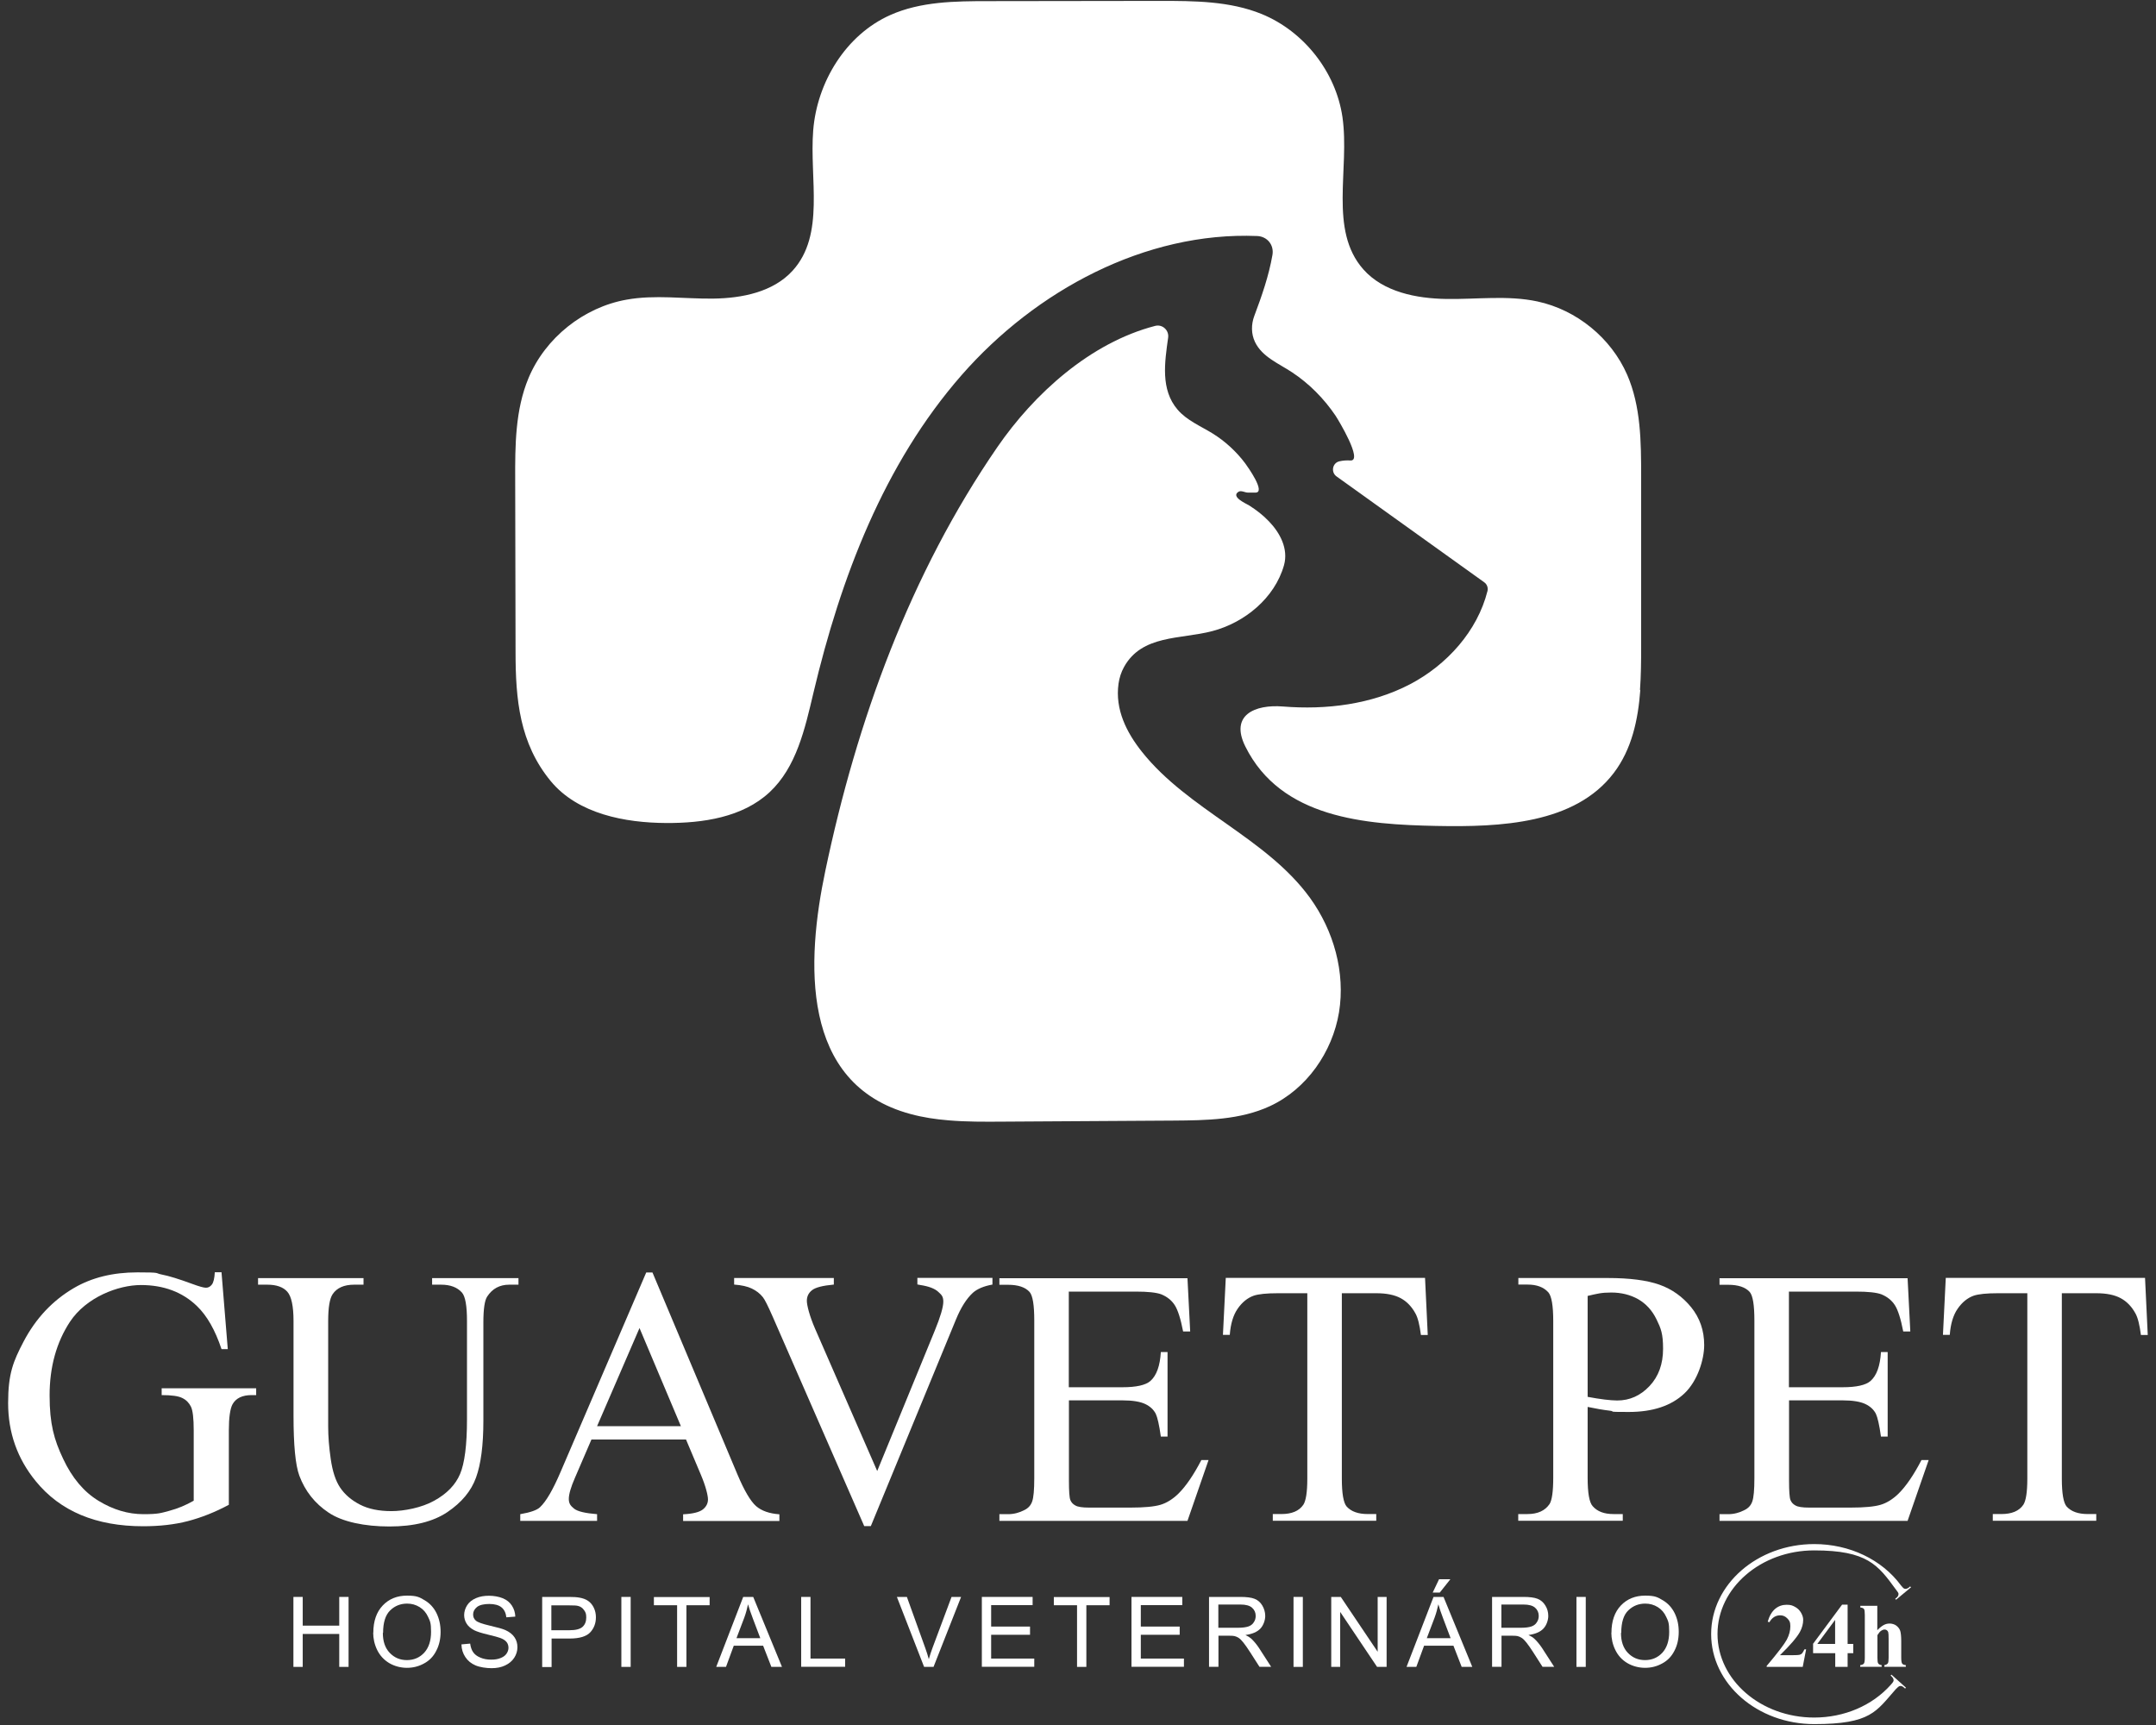 <svg width="120" height="96" viewBox="0 0 120 96" fill="none" xmlns="http://www.w3.org/2000/svg">
<rect x="0" y="0" width="120" height="96" fill="#333333" stroke="none"/>
<g clip-path="url(#clip0_8117_5010)">
<path d="M91.279 38.405C91.338 37.602 91.344 36.794 91.344 36.004C91.344 32.841 91.344 29.677 91.344 26.514C91.344 24.596 91.331 22.613 90.564 20.852C89.672 18.81 87.757 17.245 85.566 16.775C83.913 16.423 82.201 16.664 80.509 16.638C78.817 16.612 76.993 16.247 75.879 14.988C73.944 12.796 75.137 9.398 74.718 6.508C74.35 4.003 72.579 1.746 70.225 0.781C68.447 0.057 66.473 0.05 64.558 0.05C61.377 0.05 58.196 0.063 55.015 0.063C53.159 0.063 51.237 0.083 49.545 0.84C47.079 1.942 45.478 4.564 45.262 7.252C45.046 9.939 45.938 13.063 44.114 15.066C43.032 16.253 41.3 16.599 39.694 16.618C38.087 16.638 36.46 16.39 34.873 16.677C32.485 17.101 30.36 18.797 29.422 21.028C28.675 22.809 28.668 24.791 28.675 26.722C28.681 29.912 28.688 33.095 28.695 36.285C28.695 38.933 28.918 41.366 30.655 43.473C32.171 45.306 34.807 45.789 37.063 45.802C39.116 45.815 41.327 45.489 42.829 44.093C44.331 42.697 44.803 40.551 45.275 38.555C46.79 32.162 49.191 25.822 53.526 20.871C57.645 16.168 63.745 12.881 69.976 13.135C70.54 13.161 70.92 13.637 70.822 14.192C70.618 15.36 70.231 16.468 69.812 17.584C69.635 18.053 69.635 18.582 69.851 19.032C70.251 19.867 71.182 20.232 71.917 20.721C72.875 21.354 73.688 22.182 74.331 23.128C74.495 23.376 75.879 25.666 75.164 25.627C74.96 25.613 74.75 25.627 74.554 25.672C74.16 25.757 74.062 26.279 74.39 26.514L82.608 32.404C82.765 32.515 82.837 32.71 82.791 32.893C82.228 35.124 80.535 37.002 78.482 38.079C76.331 39.201 73.826 39.514 71.405 39.318C69.851 39.194 68.441 39.788 69.313 41.542C71.3 45.547 75.997 45.886 79.952 45.965C83.52 46.036 87.658 45.854 89.816 43.023C90.82 41.705 91.174 40.068 91.298 38.392L91.279 38.405Z" fill="white"/>
<path d="M52.798 62.35C53.795 62.435 54.805 62.429 55.802 62.422C58.977 62.403 62.151 62.383 65.319 62.363C67.142 62.35 69.031 62.324 70.678 61.561C72.724 60.615 74.16 58.554 74.528 56.336C74.888 54.118 74.233 51.796 72.914 49.97C70.481 46.617 66.139 45.084 63.561 41.843C62.709 40.773 62.053 39.488 62.256 38.046C62.302 37.727 62.4 37.413 62.558 37.126C63.555 35.313 65.706 35.587 67.47 35.124C69.267 34.654 70.947 33.291 71.465 31.458C71.72 30.545 71.248 29.658 70.625 29.012C70.304 28.673 69.93 28.386 69.53 28.131C69.346 28.02 68.487 27.649 68.933 27.368C69.077 27.277 69.3 27.414 69.451 27.414C69.595 27.414 69.733 27.414 69.877 27.414C70.474 27.414 69.445 25.979 69.313 25.796C68.822 25.137 68.198 24.563 67.497 24.126C66.821 23.709 66.054 23.396 65.542 22.796C64.585 21.68 64.827 20.16 65.017 18.791C65.076 18.38 64.696 18.027 64.289 18.138C60.669 19.078 57.553 21.922 55.52 24.87C50.654 31.934 47.689 40.12 45.938 48.457C44.882 53.46 44.501 60.335 50.68 61.998C51.375 62.187 52.083 62.292 52.798 62.35Z" fill="white"/>
<path d="M12.33 70.817L12.678 75.083H12.33C11.976 74.019 11.517 73.217 10.959 72.682C10.153 71.906 9.11 71.515 7.844 71.515C6.578 71.515 4.801 72.193 3.896 73.556C3.141 74.704 2.761 76.074 2.761 77.659C2.761 79.244 3.01 80.125 3.515 81.188C4.014 82.251 4.669 83.028 5.483 83.523C6.296 84.019 7.129 84.267 7.982 84.267C8.834 84.267 8.965 84.202 9.431 84.078C9.897 83.954 10.349 83.765 10.782 83.517V79.61C10.782 78.931 10.73 78.488 10.625 78.279C10.52 78.07 10.363 77.907 10.146 77.803C9.93 77.692 9.549 77.64 8.998 77.64V77.261H14.258V77.64H14.009C13.491 77.64 13.13 77.809 12.94 78.155C12.809 78.403 12.737 78.886 12.737 79.61V83.745C11.969 84.156 11.209 84.456 10.461 84.652C9.713 84.847 8.88 84.939 7.969 84.939C5.345 84.939 3.351 84.104 1.987 82.427C0.964 81.175 0.452 79.727 0.452 78.083C0.452 76.439 0.741 75.755 1.311 74.665C1.993 73.367 2.925 72.376 4.119 71.678C5.115 71.097 6.289 70.81 7.647 70.81C9.005 70.81 8.592 70.849 8.992 70.928C9.398 71.006 9.969 71.182 10.71 71.456C11.084 71.593 11.333 71.665 11.464 71.665C11.596 71.665 11.7 71.606 11.792 71.489C11.884 71.371 11.937 71.143 11.956 70.804H12.33V70.817Z" fill="white"/>
<path d="M24.051 71.495V71.13H28.858V71.495H28.347C27.809 71.495 27.402 71.717 27.114 72.16C26.976 72.369 26.904 72.845 26.904 73.596V79.075C26.904 80.431 26.766 81.482 26.497 82.225C26.228 82.975 25.697 83.615 24.903 84.15C24.11 84.684 23.034 84.952 21.67 84.952C20.306 84.952 19.059 84.698 18.292 84.182C17.525 83.673 16.98 82.982 16.659 82.121C16.442 81.527 16.337 80.418 16.337 78.794V73.517C16.337 72.689 16.219 72.141 15.99 71.886C15.76 71.626 15.386 71.495 14.875 71.495H14.363V71.13H20.233V71.495H19.715C19.151 71.495 18.751 71.671 18.515 72.023C18.351 72.265 18.266 72.761 18.266 73.517V79.407C18.266 79.929 18.312 80.536 18.41 81.208C18.509 81.886 18.679 82.414 18.935 82.793C19.191 83.171 19.551 83.484 20.03 83.732C20.509 83.98 21.093 84.097 21.788 84.097C22.483 84.097 23.474 83.908 24.169 83.517C24.87 83.132 25.349 82.636 25.605 82.036C25.861 81.436 25.992 80.418 25.992 78.983V73.517C25.992 72.676 25.9 72.147 25.71 71.932C25.448 71.639 25.061 71.495 24.549 71.495H24.038H24.051Z" fill="white"/>
<path d="M38.179 80.112H32.919L32 82.245C31.771 82.767 31.659 83.165 31.659 83.419C31.659 83.674 31.758 83.804 31.954 83.96C32.151 84.117 32.578 84.215 33.233 84.267V84.639H28.957V84.267C29.528 84.169 29.895 84.039 30.059 83.876C30.4 83.556 30.774 82.91 31.194 81.932L35.968 70.817H36.316L41.045 82.056C41.425 82.956 41.773 83.543 42.081 83.817C42.389 84.084 42.822 84.234 43.38 84.274V84.645H38.021V84.274C38.559 84.248 38.926 84.156 39.117 84.006C39.307 83.856 39.405 83.667 39.405 83.445C39.405 83.223 39.274 82.689 39.005 82.062L38.185 80.118L38.179 80.112ZM37.897 79.368L35.594 73.909L33.233 79.368H37.903H37.897Z" fill="white"/>
<path d="M55.238 71.123V71.489C54.76 71.573 54.392 71.73 54.15 71.945C53.795 72.271 53.48 72.767 53.205 73.439L48.469 84.932H48.102L43.013 73.289C42.75 72.689 42.567 72.323 42.462 72.193C42.298 71.984 42.088 71.828 41.845 71.71C41.602 71.593 41.275 71.521 40.861 71.489V71.123H46.41V71.489C45.78 71.547 45.374 71.652 45.19 71.808C45 71.958 44.908 72.154 44.908 72.395C44.908 72.636 45.059 73.243 45.367 73.948L48.824 81.866L52.031 74.046C52.346 73.276 52.503 72.741 52.503 72.441C52.503 72.141 52.405 72.062 52.215 71.886C52.018 71.71 51.697 71.586 51.231 71.515C51.198 71.508 51.139 71.495 51.06 71.482V71.117H55.245L55.238 71.123Z" fill="white"/>
<path d="M59.488 71.86V77.203H62.472C63.246 77.203 63.764 77.085 64.027 76.857C64.374 76.55 64.565 76.015 64.611 75.246H64.984V79.949H64.611C64.519 79.29 64.42 78.872 64.329 78.683C64.21 78.448 64.014 78.266 63.738 78.135C63.463 78.005 63.043 77.933 62.479 77.933H59.495V82.388C59.495 82.988 59.521 83.347 59.573 83.478C59.626 83.608 59.718 83.712 59.855 83.784C59.987 83.862 60.242 83.901 60.616 83.901H62.918C63.686 83.901 64.243 83.849 64.591 83.745C64.939 83.641 65.273 83.432 65.594 83.119C66.008 82.708 66.434 82.088 66.867 81.253H67.267L66.093 84.639H55.625V84.267H56.104C56.425 84.267 56.727 84.189 57.016 84.038C57.232 83.934 57.376 83.771 57.448 83.562C57.527 83.347 57.566 82.916 57.566 82.258V73.484C57.566 72.63 57.481 72.102 57.304 71.899C57.061 71.632 56.661 71.501 56.104 71.501H55.625V71.136H66.093L66.244 74.098H65.85C65.713 73.387 65.555 72.897 65.385 72.636C65.214 72.369 64.965 72.167 64.63 72.03C64.361 71.932 63.896 71.88 63.22 71.88H59.495L59.488 71.86Z" fill="white"/>
<path d="M79.316 71.123L79.467 74.293H79.086C79.014 73.732 78.916 73.335 78.784 73.1C78.575 72.715 78.299 72.428 77.958 72.245C77.617 72.062 77.165 71.971 76.6 71.971H74.685V82.29C74.685 83.119 74.777 83.641 74.954 83.843C75.21 84.123 75.597 84.26 76.128 84.26H76.6V84.632H70.842V84.26H71.321C71.898 84.26 72.304 84.091 72.54 83.745C72.685 83.53 72.763 83.047 72.763 82.29V71.971H71.13C70.494 71.971 70.048 72.017 69.779 72.108C69.432 72.232 69.136 72.474 68.887 72.832C68.638 73.191 68.494 73.674 68.448 74.287H68.067L68.225 71.117H79.316V71.123Z" fill="white"/>
<path d="M88.366 78.305V82.239C88.366 83.087 88.458 83.615 88.648 83.824C88.904 84.117 89.284 84.261 89.802 84.261H90.321V84.632H84.503V84.261H85.014C85.592 84.261 85.998 84.071 86.248 83.7C86.379 83.491 86.451 83.008 86.451 82.239V73.511C86.451 72.663 86.359 72.135 86.182 71.926C85.92 71.632 85.533 71.489 85.021 71.489H84.51V71.124H89.488C90.701 71.124 91.659 71.248 92.36 71.495C93.062 71.743 93.653 72.167 94.131 72.754C94.61 73.348 94.853 74.046 94.853 74.855C94.853 75.663 94.485 76.851 93.757 77.542C93.029 78.234 91.993 78.579 90.655 78.579C89.317 78.579 89.973 78.553 89.593 78.507C89.212 78.462 88.805 78.39 88.373 78.299L88.366 78.305ZM88.366 77.738C88.72 77.803 89.035 77.855 89.311 77.888C89.586 77.92 89.816 77.94 90.012 77.94C90.708 77.94 91.304 77.672 91.809 77.138C92.314 76.603 92.564 75.911 92.564 75.063C92.564 74.215 92.446 73.935 92.203 73.433C91.96 72.93 91.619 72.559 91.18 72.304C90.74 72.056 90.235 71.932 89.678 71.932C89.12 71.932 88.897 71.998 88.366 72.121V77.738Z" fill="white"/>
<path d="M99.569 71.86V77.203H102.553C103.327 77.203 103.846 77.085 104.108 76.857C104.456 76.55 104.646 76.015 104.692 75.246H105.065V79.949H104.692C104.6 79.29 104.501 78.872 104.41 78.683C104.292 78.448 104.095 78.266 103.819 78.135C103.544 78.005 103.124 77.933 102.56 77.933H99.576V82.388C99.576 82.988 99.602 83.347 99.654 83.478C99.707 83.608 99.799 83.712 99.936 83.784C100.068 83.862 100.323 83.901 100.697 83.901H102.999C103.767 83.901 104.324 83.849 104.672 83.745C105.02 83.641 105.354 83.432 105.675 83.119C106.089 82.708 106.515 82.088 106.948 81.253H107.348L106.174 84.639H95.706V84.267H96.185C96.506 84.267 96.808 84.189 97.097 84.038C97.313 83.934 97.457 83.771 97.529 83.562C97.608 83.347 97.647 82.916 97.647 82.258V73.484C97.647 72.63 97.562 72.102 97.385 71.899C97.142 71.632 96.742 71.501 96.185 71.501H95.706V71.136H106.174L106.325 74.098H105.931C105.794 73.387 105.636 72.897 105.466 72.636C105.295 72.369 105.046 72.167 104.711 72.03C104.442 71.932 103.977 71.88 103.301 71.88H99.576L99.569 71.86Z" fill="white"/>
<path d="M119.39 71.123L119.541 74.293H119.16C119.088 73.732 118.99 73.335 118.859 73.1C118.649 72.715 118.373 72.428 118.032 72.245C117.691 72.062 117.239 71.971 116.675 71.971H114.759V82.29C114.759 83.119 114.851 83.641 115.028 83.843C115.284 84.123 115.671 84.26 116.202 84.26H116.675V84.632H110.916V84.26H111.395C111.972 84.26 112.379 84.091 112.615 83.745C112.759 83.53 112.838 83.047 112.838 82.29V71.971H111.205C110.568 71.971 110.122 72.017 109.853 72.108C109.506 72.232 109.211 72.474 108.961 72.832C108.712 73.191 108.568 73.674 108.522 74.287H108.142L108.299 71.117H119.39V71.123Z" fill="white"/>
<path d="M16.331 92.766V88.872H16.849V90.47H18.882V88.872H19.401V92.766H18.882V90.933H16.849V92.766H16.331Z" fill="white"/>
<path d="M20.778 90.868C20.778 90.222 20.955 89.713 21.303 89.348C21.65 88.983 22.103 88.8 22.654 88.8C23.205 88.8 23.343 88.885 23.631 89.055C23.92 89.224 24.143 89.466 24.294 89.772C24.444 90.079 24.523 90.424 24.523 90.816C24.523 91.207 24.444 91.566 24.28 91.873C24.123 92.186 23.893 92.421 23.598 92.577C23.303 92.74 22.988 92.818 22.647 92.818C22.306 92.818 21.952 92.727 21.657 92.551C21.368 92.375 21.145 92.133 20.994 91.827C20.844 91.52 20.771 91.194 20.771 90.855L20.778 90.868ZM21.309 90.875C21.309 91.344 21.434 91.716 21.69 91.983C21.945 92.251 22.26 92.388 22.647 92.388C23.034 92.388 23.356 92.251 23.611 91.977C23.861 91.703 23.992 91.318 23.992 90.816C23.992 90.314 23.939 90.222 23.828 89.987C23.723 89.753 23.566 89.57 23.356 89.439C23.146 89.309 22.916 89.244 22.66 89.244C22.293 89.244 21.978 89.368 21.716 89.622C21.454 89.877 21.322 90.294 21.322 90.875H21.309Z" fill="white"/>
<path d="M25.684 91.514L26.169 91.469C26.195 91.664 26.248 91.821 26.333 91.945C26.418 92.069 26.549 92.173 26.726 92.245C26.904 92.323 27.107 92.362 27.33 92.362C27.553 92.362 27.704 92.336 27.855 92.277C28.005 92.219 28.117 92.14 28.189 92.036C28.261 91.932 28.301 91.821 28.301 91.703C28.301 91.586 28.268 91.475 28.196 91.384C28.123 91.292 28.005 91.214 27.841 91.155C27.736 91.116 27.507 91.051 27.146 90.966C26.785 90.881 26.536 90.797 26.392 90.725C26.208 90.627 26.064 90.51 25.972 90.36C25.88 90.216 25.834 90.053 25.834 89.877C25.834 89.701 25.893 89.499 26.005 89.329C26.116 89.159 26.28 89.029 26.497 88.938C26.713 88.846 26.949 88.807 27.212 88.807C27.474 88.807 27.756 88.853 27.979 88.944C28.202 89.035 28.373 89.172 28.491 89.355C28.609 89.538 28.674 89.74 28.681 89.968L28.183 90.007C28.156 89.76 28.064 89.577 27.914 89.453C27.763 89.329 27.533 89.264 27.232 89.264C26.93 89.264 26.687 89.322 26.549 89.433C26.405 89.551 26.333 89.688 26.333 89.844C26.333 90.001 26.385 90.099 26.484 90.19C26.582 90.281 26.845 90.373 27.264 90.471C27.684 90.568 27.973 90.647 28.13 90.718C28.36 90.823 28.524 90.953 28.635 91.116C28.747 91.279 28.799 91.462 28.799 91.671C28.799 91.879 28.74 92.075 28.622 92.258C28.504 92.44 28.333 92.584 28.11 92.688C27.887 92.793 27.638 92.838 27.356 92.838C27.074 92.838 26.707 92.786 26.464 92.682C26.221 92.577 26.038 92.427 25.9 92.219C25.762 92.01 25.69 91.782 25.684 91.521V91.514Z" fill="white"/>
<path d="M30.177 92.766V88.872H31.652C31.915 88.872 32.112 88.885 32.249 88.911C32.44 88.944 32.603 89.002 32.735 89.094C32.866 89.185 32.971 89.309 33.05 89.472C33.128 89.635 33.168 89.811 33.168 90.001C33.168 90.333 33.063 90.614 32.853 90.842C32.643 91.07 32.256 91.188 31.705 91.188H30.701V92.773H30.183L30.177 92.766ZM30.695 90.725H31.705C32.039 90.725 32.276 90.666 32.42 90.542C32.558 90.418 32.63 90.242 32.63 90.02C32.63 89.798 32.59 89.72 32.505 89.603C32.42 89.485 32.315 89.407 32.177 89.374C32.092 89.348 31.928 89.342 31.692 89.342H30.688V90.731L30.695 90.725Z" fill="white"/>
<path d="M34.584 92.766V88.872H35.102V92.766H34.584Z" fill="white"/>
<path d="M37.687 92.766V89.335H36.395V88.879H39.497V89.335H38.205V92.766H37.687Z" fill="white"/>
<path d="M39.864 92.766L41.366 88.872H41.923L43.524 92.766H42.934L42.474 91.586H40.841L40.408 92.766H39.857H39.864ZM40.992 91.168H42.317L41.91 90.092C41.786 89.766 41.694 89.498 41.635 89.283C41.582 89.531 41.517 89.779 41.425 90.027L40.992 91.168Z" fill="white"/>
<path d="M44.593 92.766V88.872H45.111V92.303H47.039V92.76H44.593V92.766Z" fill="white"/>
<path d="M51.434 92.766L49.919 88.872H50.476L51.493 91.697C51.572 91.925 51.644 92.133 51.696 92.336C51.755 92.121 51.828 91.912 51.906 91.697L52.962 88.872H53.493L51.959 92.766H51.428H51.434Z" fill="white"/>
<path d="M54.648 92.766V88.872H57.474V89.329H55.166V90.522H57.33V90.979H55.166V92.303H57.566V92.76H54.648V92.766Z" fill="white"/>
<path d="M59.947 92.766V89.335H58.655V88.879H61.758V89.335H60.465V92.766H59.947Z" fill="white"/>
<path d="M62.977 92.766V88.872H65.804V89.329H63.496V90.522H65.66V90.979H63.496V92.303H65.896V92.76H62.977V92.766Z" fill="white"/>
<path d="M67.293 92.766V88.872H69.031C69.379 88.872 69.648 88.905 69.825 88.976C70.008 89.048 70.153 89.172 70.257 89.348C70.362 89.524 70.421 89.72 70.421 89.935C70.421 90.15 70.33 90.444 70.153 90.633C69.975 90.822 69.694 90.94 69.32 90.992C69.457 91.057 69.562 91.123 69.635 91.188C69.785 91.325 69.93 91.501 70.067 91.703L70.749 92.76H70.1L69.582 91.951C69.431 91.716 69.306 91.54 69.208 91.416C69.11 91.292 69.025 91.207 68.946 91.155C68.867 91.103 68.788 91.07 68.71 91.051C68.651 91.038 68.552 91.031 68.421 91.031H67.818V92.76H67.299L67.293 92.766ZM67.811 90.588H68.926C69.162 90.588 69.346 90.561 69.484 90.516C69.615 90.47 69.72 90.392 69.785 90.281C69.858 90.177 69.89 90.059 69.89 89.929C69.89 89.746 69.825 89.596 69.687 89.472C69.556 89.355 69.339 89.296 69.051 89.296H67.811V90.581V90.588Z" fill="white"/>
<path d="M71.996 92.766V88.872H72.514V92.766H71.996Z" fill="white"/>
<path d="M74.095 92.766V88.872H74.626L76.679 91.925V88.872H77.177V92.766H76.646L74.593 89.707V92.766H74.095Z" fill="white"/>
<path d="M78.286 92.766L79.788 88.872H80.345L81.946 92.766H81.355L80.896 91.586H79.263L78.83 92.766H78.279H78.286ZM79.414 91.168H80.739L80.332 90.092C80.208 89.766 80.116 89.498 80.057 89.283C80.004 89.531 79.939 89.779 79.847 90.027L79.414 91.168ZM79.742 88.631L80.096 87.887H80.726L80.135 88.631H79.735H79.742Z" fill="white"/>
<path d="M83.047 92.766V88.872H84.785C85.133 88.872 85.401 88.905 85.579 88.976C85.756 89.048 85.906 89.172 86.011 89.348C86.123 89.524 86.175 89.72 86.175 89.935C86.175 90.15 86.084 90.444 85.906 90.633C85.729 90.822 85.447 90.94 85.073 90.992C85.211 91.057 85.316 91.123 85.388 91.188C85.539 91.325 85.683 91.501 85.821 91.703L86.503 92.76H85.854L85.336 91.951C85.185 91.716 85.06 91.54 84.962 91.416C84.864 91.292 84.778 91.207 84.7 91.155C84.621 91.103 84.542 91.07 84.464 91.051C84.405 91.038 84.306 91.031 84.175 91.031H83.572V92.76H83.053L83.047 92.766ZM83.565 90.588H84.68C84.916 90.588 85.1 90.561 85.237 90.516C85.369 90.47 85.474 90.392 85.539 90.281C85.611 90.177 85.644 90.059 85.644 89.929C85.644 89.746 85.579 89.596 85.441 89.472C85.31 89.355 85.093 89.296 84.805 89.296H83.565V90.581V90.588Z" fill="white"/>
<path d="M87.743 92.766V88.872H88.261V92.766H87.743Z" fill="white"/>
<path d="M89.691 90.868C89.691 90.222 89.868 89.713 90.216 89.348C90.564 88.983 91.016 88.8 91.567 88.8C92.118 88.8 92.256 88.885 92.544 89.055C92.833 89.224 93.056 89.466 93.207 89.772C93.358 90.079 93.436 90.424 93.436 90.816C93.436 91.207 93.358 91.566 93.194 91.873C93.036 92.186 92.807 92.421 92.511 92.577C92.216 92.74 91.901 92.818 91.56 92.818C91.219 92.818 90.865 92.727 90.57 92.551C90.275 92.375 90.058 92.133 89.908 91.827C89.757 91.52 89.685 91.194 89.685 90.855L89.691 90.868ZM90.222 90.875C90.222 91.344 90.347 91.716 90.603 91.983C90.859 92.251 91.173 92.388 91.56 92.388C91.947 92.388 92.269 92.251 92.525 91.977C92.774 91.703 92.905 91.318 92.905 90.816C92.905 90.314 92.853 90.222 92.741 89.987C92.636 89.753 92.479 89.57 92.269 89.439C92.059 89.309 91.829 89.244 91.573 89.244C91.206 89.244 90.891 89.368 90.629 89.622C90.367 89.87 90.236 90.294 90.236 90.875H90.222Z" fill="white"/>
<path d="M100.337 92.766H98.33V92.714C98.947 91.984 99.32 91.494 99.452 91.246C99.583 90.992 99.648 90.751 99.648 90.509C99.648 90.268 99.596 90.19 99.484 90.072C99.373 89.955 99.242 89.896 99.084 89.896C98.829 89.896 98.625 90.027 98.481 90.281L98.389 90.248C98.481 89.929 98.619 89.694 98.802 89.537C98.986 89.381 99.202 89.309 99.439 89.309C99.675 89.309 99.766 89.348 99.911 89.427C100.055 89.505 100.167 89.616 100.245 89.753C100.324 89.89 100.363 90.02 100.363 90.144C100.363 90.366 100.304 90.594 100.18 90.822C100.009 91.129 99.642 91.559 99.071 92.114H99.806C99.99 92.114 100.108 92.107 100.16 92.094C100.212 92.081 100.258 92.055 100.298 92.016C100.331 91.984 100.376 91.905 100.435 91.788H100.527L100.337 92.766Z" fill="white"/>
<path d="M100.907 91.488L102.527 89.303H102.836V91.488H103.15V92.003H102.836V92.766H102.147V92.003H100.914V91.488H100.907ZM101.15 91.488H102.14V90.151L101.15 91.488Z" fill="white"/>
<path d="M104.488 89.375V90.725C104.619 90.588 104.737 90.497 104.842 90.438C104.947 90.379 105.059 90.353 105.177 90.353C105.295 90.353 105.452 90.392 105.557 90.477C105.662 90.562 105.734 90.66 105.767 90.771C105.8 90.882 105.82 91.071 105.82 91.338V92.251C105.82 92.427 105.839 92.538 105.872 92.584C105.905 92.63 105.97 92.656 106.075 92.669V92.76H104.882V92.669C104.967 92.656 105.026 92.623 105.072 92.571C105.105 92.525 105.118 92.421 105.118 92.251V91.208C105.118 91.012 105.111 90.894 105.098 90.842C105.085 90.79 105.059 90.757 105.019 90.725C104.98 90.699 104.941 90.686 104.895 90.686C104.829 90.686 104.764 90.712 104.698 90.757C104.632 90.803 104.567 90.882 104.495 90.999V92.251C104.495 92.421 104.508 92.525 104.534 92.564C104.567 92.623 104.632 92.656 104.731 92.669V92.76H103.537V92.669C103.635 92.656 103.708 92.63 103.747 92.571C103.773 92.532 103.793 92.427 103.793 92.251V89.877C103.793 89.701 103.78 89.59 103.747 89.544C103.714 89.499 103.649 89.472 103.544 89.46V89.368H104.501L104.488 89.375Z" fill="white"/>
<path d="M105.223 93.243L105.288 93.302C105.334 93.341 105.367 93.393 105.387 93.451C105.4 93.491 105.4 93.53 105.387 93.562C105.374 93.602 105.321 93.673 105.236 93.765C104.206 94.919 102.652 95.585 100.973 95.585C98.008 95.585 95.594 93.497 95.594 90.934C95.594 88.37 98.008 86.283 100.973 86.283C103.937 86.283 104.528 87.098 105.524 88.462C105.616 88.572 105.669 88.657 105.669 88.703C105.669 88.781 105.636 88.853 105.557 88.918L105.485 88.977L105.531 89.029L106.364 88.338L106.318 88.285L106.252 88.344C106.207 88.383 106.154 88.409 106.095 88.422C106.049 88.429 106.016 88.422 105.984 88.409C105.944 88.39 105.885 88.331 105.806 88.233C104.744 86.792 102.94 85.931 100.979 85.931C97.818 85.931 95.24 88.174 95.24 90.94C95.24 93.706 97.811 95.95 100.979 95.95C104.147 95.95 104.423 95.239 105.518 94.006C105.616 93.902 105.688 93.843 105.741 93.83C105.82 93.817 105.892 93.843 105.97 93.915L106.036 93.973L106.082 93.921L105.275 93.197L105.229 93.249L105.223 93.243Z" fill="white"/>
</g>
<defs>
<clipPath id="clip0_8117_5010">
<rect width="120" height="96" fill="white"/>
</clipPath>
</defs>
</svg>
